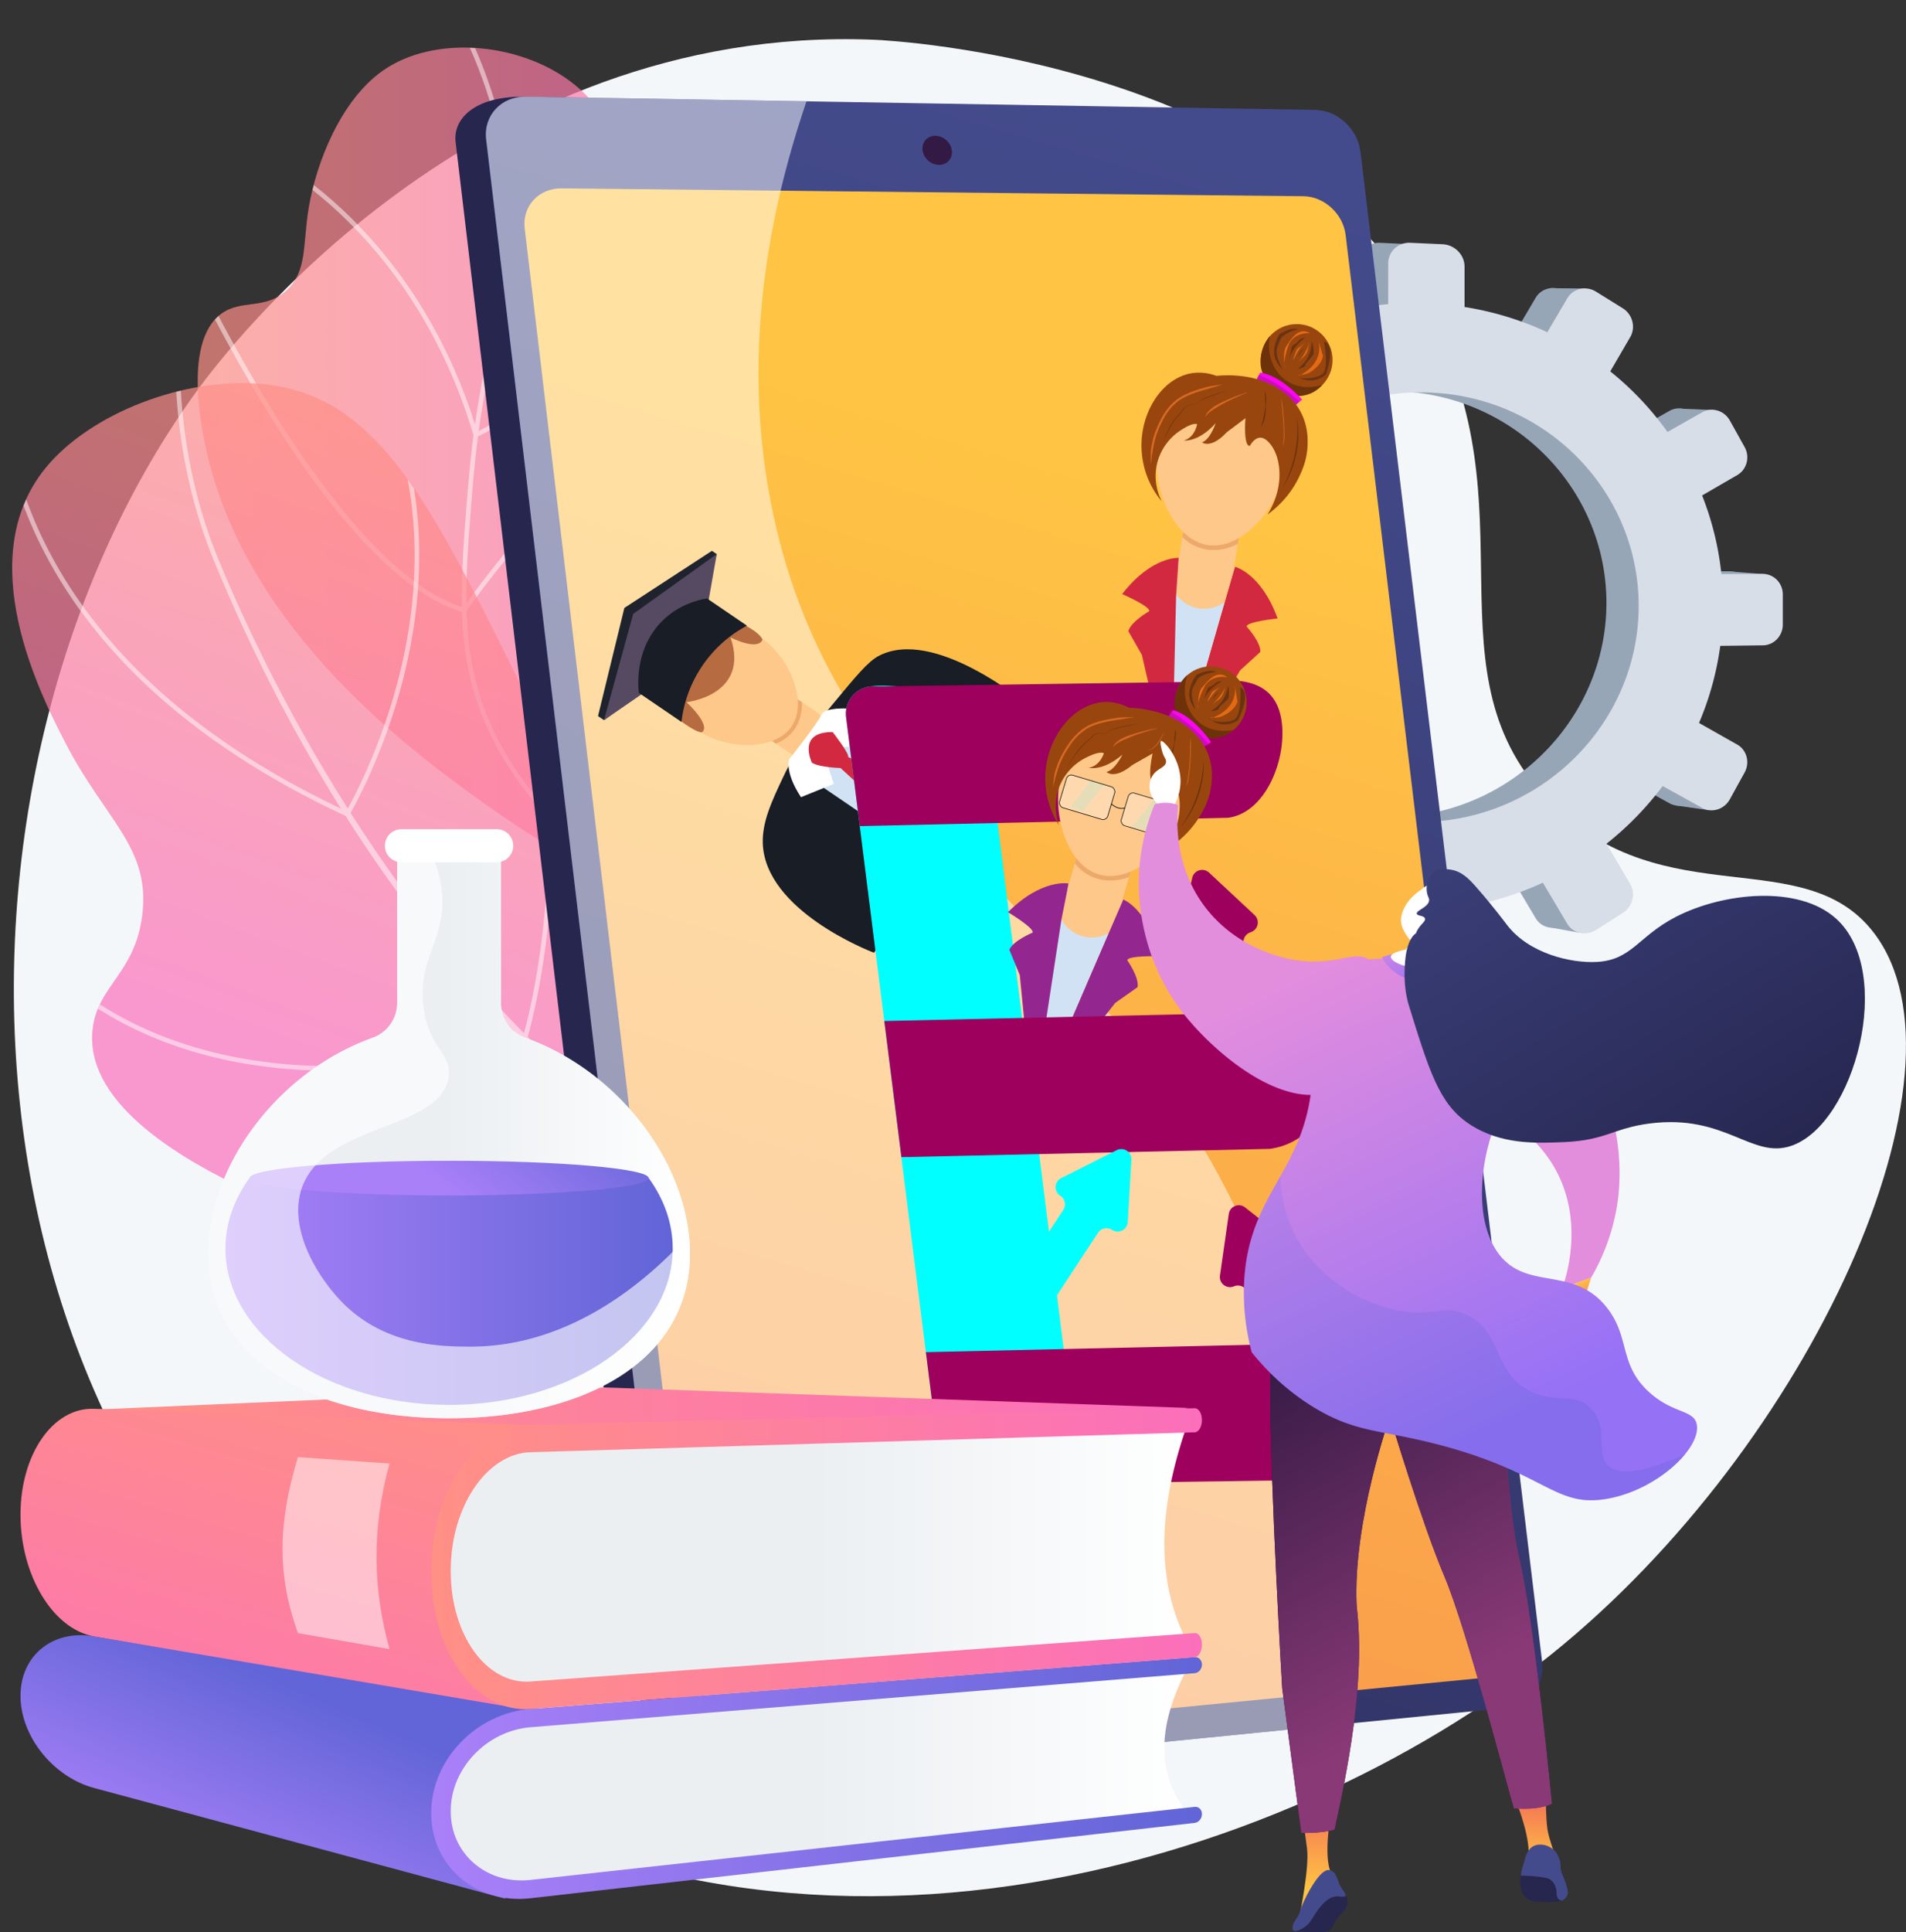 <svg xmlns="http://www.w3.org/2000/svg" xmlns:xlink="http://www.w3.org/1999/xlink" viewBox="0 0 2820.42 2857.94"><rect x="0" y="0" width="2820.42" height="2857.94" fill="#333333" stroke="none"/><defs><style>.cls-1,.cls-2{opacity:0.7;}.cls-1{fill:url(#linear-gradient);}.cls-2{fill:url(#linear-gradient-2);}.cls-3{isolation:isolate;}.cls-4{fill:#f4f7fa;}.cls-5{clip-path:url(#clip-path);}.cls-50,.cls-6{opacity:0.5;mix-blend-mode:soft-light;}.cls-39,.cls-42,.cls-50,.cls-7{fill:#fff;}.cls-8{clip-path:url(#clip-path-2);}.cls-9{fill:#97a6b7;}.cls-10{fill:#d8dee8;}.cls-11{fill:url(#linear-gradient-5);}.cls-12{fill:url(#linear-gradient-6);}.cls-13{fill:url(#linear-gradient-7);}.cls-14{fill:url(#linear-gradient-8);}.cls-15{fill:#fdc88a;}.cls-16{fill:#eda96a;}.cls-17{fill:#b76b41;}.cls-18{fill:#1f232e;}.cls-19{fill:#564a63;}.cls-20{fill:#181d26;}.cls-21{fill:#d0e2f4;}.cls-22{fill:#d22940;}.cls-23,.cls-40{fill:aqua;}.cls-24{fill:#98460e;}.cls-25{fill:#6d320a;}.cls-26{fill:#e96a19;}.cls-27{fill:#6f310a;}.cls-28{fill:#e06b1c;}.cls-29{fill:#6d330e;}.cls-30{fill:#df6c11;}.cls-31{fill:#693311;}.cls-32{fill:#e26a14;}.cls-33{fill:#f907ef;}.cls-34{fill:#d00ac1;}.cls-35{fill:#d76a25;}.cls-36{fill:#9e005d;}.cls-37{fill:#93278f;}.cls-38,.cls-41{fill:none;}.cls-38,.cls-39,.cls-41,.cls-42{stroke:#000;}.cls-38{stroke-miterlimit:10;}.cls-39,.cls-41,.cls-42{stroke-linejoin:round;}.cls-39,.cls-42{opacity:0.32;}.cls-40{opacity:0.1;}.cls-41,.cls-42{stroke-width:0.75px;}.cls-43{fill:url(#linear-gradient-9);}.cls-44{fill:url(#linear-gradient-10);}.cls-45{fill:url(#linear-gradient-11);}.cls-46{fill:url(#linear-gradient-12);}.cls-47{fill:url(#linear-gradient-13);}.cls-48{fill:url(#linear-gradient-14);}.cls-49{fill:url(#linear-gradient-15);}.cls-51{fill:url(#linear-gradient-16);}.cls-52{fill:url(#linear-gradient-17);}.cls-53{fill:url(#linear-gradient-18);}.cls-54{opacity:0.62;}.cls-55{fill:url(#linear-gradient-19);}.cls-56{fill:url(#linear-gradient-20);}.cls-57{fill:#26264f;}.cls-58{fill:url(#linear-gradient-21);}.cls-59{fill:url(#linear-gradient-22);}.cls-60{fill:url(#linear-gradient-23);}.cls-61{opacity:0.25;fill:url(#linear-gradient-24);}.cls-61,.cls-68{mix-blend-mode:multiply;}.cls-62{fill:#444b8c;}.cls-63{fill:url(#linear-gradient-25);}.cls-64{fill:url(#linear-gradient-26);}.cls-65{fill:url(#linear-gradient-27);}.cls-66{fill:url(#linear-gradient-28);}.cls-67{fill:url(#linear-gradient-29);}.cls-68{opacity:0.3;fill:url(#linear-gradient-30);}</style><linearGradient id="linear-gradient" x1="728.35" y1="1131.73" x2="1560.04" y2="1131.73" gradientUnits="userSpaceOnUse"><stop offset="0" stop-color="#ff9085"/><stop offset="1" stop-color="#fb6fbb"/></linearGradient><linearGradient id="linear-gradient-2" x1="1327.62" y1="1124.11" x2="995.49" y2="2015.63" xlink:href="#linear-gradient"/><clipPath id="clip-path" transform="translate(-435.8 -397.06)"><path class="cls-1" d="M1560,1796c-64.21-60.26-148.94-158.12-187.28-296.5-50.28-181.47,23.41-273.18,15.1-580.42C1382.6,724.83,1377,589.3,1279,516.82c-76.75-56.81-201-68.1-276.41-15.45-62.7,43.78-99,136.89-110,203.36-9,54.17-1.77,93.5-33,122-31.91,29.16-66.36,12.65-96.2,34.25-60.51,43.81-25.47,188.9-19.81,212.35,63,260.85,303.35,436.78,409.12,512.25C1240.14,1648,1375.42,1731.18,1560,1796Z"/></clipPath><clipPath id="clip-path-2" transform="translate(-435.8 -397.06)"><path class="cls-2" d="M1746.91,2278.87c-200,29.41-459,38.33-718.91-38-66.34-19.48-476.12-139.78-455.2-321.68,7.37-64.07,62-81.67,73.31-167.16,13.45-101.3-54.59-141.43-114-257-35.48-69-139.31-270.78-28.64-406.08,66.13-80.85,205.86-134.29,319.36-124,166.47,15.05,243.88,164.2,370.49,418.82,112.23,225.71,100.06,286.68,183.72,447.8C1439.09,1951.13,1547.07,2112.62,1746.91,2278.87Z"/></clipPath><linearGradient id="linear-gradient-5" x1="1874.36" y1="1731.57" x2="1435.19" y2="1779.48" gradientUnits="userSpaceOnUse"><stop offset="0" stop-color="#444b8c"/><stop offset="1" stop-color="#26264f"/></linearGradient><linearGradient id="linear-gradient-6" x1="2261.31" y1="624.54" x2="1175.36" y2="4321.57" xlink:href="#linear-gradient-5"/><linearGradient id="linear-gradient-7" x1="1065.92" y1="4710.35" x2="2141.65" y2="1116.94" gradientUnits="userSpaceOnUse"><stop offset="0" stop-color="#f36f56"/><stop offset="1" stop-color="#ffc444"/></linearGradient><linearGradient id="linear-gradient-8" x1="1854.38" y1="533.48" x2="578.1" y2="3990.08" gradientUnits="userSpaceOnUse"><stop offset="0" stop-color="#311944"/><stop offset="1" stop-color="#893976"/></linearGradient><linearGradient id="linear-gradient-9" x1="142.45" y1="2160.6" x2="1758.31" y2="2160.6" xlink:href="#linear-gradient"/><linearGradient id="linear-gradient-10" x1="757.18" y1="3198.28" x2="888.9" y2="2898.69" gradientUnits="userSpaceOnUse"><stop offset="0" stop-color="#aa80f9"/><stop offset="1" stop-color="#6165d7"/></linearGradient><linearGradient id="linear-gradient-11" x1="1100.35" y1="3026.44" x2="2195.16" y2="3026.44" gradientUnits="userSpaceOnUse"><stop offset="0.49" stop-color="#ebeff2"/><stop offset="1" stop-color="#fff"/></linearGradient><linearGradient id="linear-gradient-12" x1="1073.93" y1="3026.95" x2="2214.41" y2="3026.95" xlink:href="#linear-gradient-10"/><linearGradient id="linear-gradient-13" x1="948.39" y1="2390.45" x2="717.47" y2="3168.3" xlink:href="#linear-gradient"/><linearGradient id="linear-gradient-14" x1="1100.35" y1="2699.19" x2="2195.16" y2="2699.19" xlink:href="#linear-gradient-11"/><linearGradient id="linear-gradient-15" x1="1073.93" y1="2702.57" x2="2214.41" y2="2702.57" xlink:href="#linear-gradient"/><linearGradient id="linear-gradient-16" x1="743.9" y1="2069.12" x2="1456.79" y2="2069.12" xlink:href="#linear-gradient-11"/><linearGradient id="linear-gradient-17" x1="769.44" y1="2307.33" x2="1431.25" y2="2307.33" xlink:href="#linear-gradient-10"/><linearGradient id="linear-gradient-18" x1="653.78" y1="1756.93" x2="808.71" y2="1549.59" xlink:href="#linear-gradient-10"/><linearGradient id="linear-gradient-19" x1="5637.55" y1="2302.37" x2="5653.93" y2="2336.05" gradientTransform="translate(-3322.93 -397.06)" gradientUnits="userSpaceOnUse"><stop offset="0" stop-color="#ffc444"/><stop offset="1" stop-color="#f36f56"/></linearGradient><linearGradient id="linear-gradient-20" x1="4346.29" y1="3160.06" x2="4346.29" y2="3054.4" gradientTransform="translate(-1637.57)" xlink:href="#linear-gradient-19"/><linearGradient id="linear-gradient-21" x1="4024.23" y1="3190.18" x2="4024.23" y2="3062.84" gradientTransform="translate(-1637.57)" xlink:href="#linear-gradient-19"/><linearGradient id="linear-gradient-22" x1="3952.99" y1="2689.96" x2="4369.6" y2="2689.96" gradientTransform="translate(-1637.57)" xlink:href="#linear-gradient-8"/><linearGradient id="linear-gradient-23" x1="3939.75" y1="2379.4" x2="4239.9" y2="2883.53" gradientTransform="translate(-1637.57)" xlink:href="#linear-gradient-8"/><linearGradient id="linear-gradient-24" x1="4057.91" y1="2309.05" x2="4358.06" y2="2813.18" gradientTransform="translate(-1637.57)" xlink:href="#linear-gradient-8"/><linearGradient id="linear-gradient-25" x1="-3168.41" y1="-2861.92" x2="-2850.54" y2="-2208.27" gradientTransform="translate(-95.81 -1269.08) rotate(-172.14)" gradientUnits="userSpaceOnUse"><stop offset="0" stop-color="#e38ddd"/><stop offset="1" stop-color="#9571f6"/></linearGradient><linearGradient id="linear-gradient-26" x1="5244.43" y1="1837.89" x2="5566.36" y2="2499.9" gradientTransform="translate(-2887.13)" xlink:href="#linear-gradient-25"/><linearGradient id="linear-gradient-27" x1="4135.07" y1="1755.06" x2="4196.6" y2="1852.85" gradientTransform="translate(-1637.57)" xlink:href="#linear-gradient-25"/><linearGradient id="linear-gradient-28" x1="5389.91" y1="1312.62" x2="5925.14" y2="2163.34" gradientTransform="translate(-2887.13)" xlink:href="#linear-gradient-5"/><linearGradient id="linear-gradient-29" x1="5208.6" y1="1853.33" x2="5525.23" y2="2504.43" gradientTransform="translate(-2887.13)" xlink:href="#linear-gradient-25"/><linearGradient id="linear-gradient-30" x1="5197.94" y1="1860.5" x2="5519.87" y2="2522.51" gradientTransform="translate(-2887.13)" xlink:href="#linear-gradient-10"/></defs><g class="cls-3"><g id="Illustration"><path class="cls-4" d="M728.12,973.94c42.69-58.43,408.16-541.65,1000.57-518.11,29.6,1.18,607.36,31.69,820.46,410.47,157.64,280.2-9.26,528.8,183,719.71,167.57,166.34,373.5,56.24,476.47,190.75,156.85,204.9-92.94,758.28-476.73,1066.9C2335.64,3162.32,1577.49,3396.11,988.23,2971,326.65,2493.61,333.37,1514.26,728.12,973.94Z" transform="translate(-435.8 -397.06)"/><path class="cls-1" d="M1560,1796c-64.21-60.26-148.94-158.12-187.28-296.5-50.28-181.47,23.41-273.18,15.1-580.42C1382.6,724.83,1377,589.3,1279,516.82c-76.75-56.81-201-68.1-276.41-15.45-62.7,43.78-99,136.89-110,203.36-9,54.17-1.77,93.5-33,122-31.91,29.16-66.36,12.65-96.2,34.25-60.51,43.81-25.47,188.9-19.81,212.35,63,260.85,303.35,436.78,409.12,512.25C1240.14,1648,1375.42,1731.18,1560,1796Z" transform="translate(-435.8 -397.06)"/><g class="cls-5"><g class="cls-6"><path class="cls-7" d="M1633.16,1844.92c-112-42.56-208.46-93.35-286.61-150.94-115.76-85.31-187.86-183.34-214.31-291.36-20.68-84.46-13-175.89-3.31-291.65,8-96,22.38-163.18,35-222.48,16.37-76.74,29.3-137.36,20.33-224.94-9.11-89-38.48-177.52-87.28-263.09l6-3.4c49.28,86.4,78.93,175.82,88.14,265.79,9.08,88.66-3.95,149.74-20.45,227.07-12.6,59.1-26.9,126.08-34.9,221.61-10,119.65-17.27,206.09,3.14,289.46,55.51,226.72,300.74,363.06,496.69,437.53Z" transform="translate(-435.8 -397.06)"/><path class="cls-7" d="M1137.79,1045.05l-1.11-3.71c-51.62-173.29-144.32-281.7-213-342.13-74.32-65.4-137.06-90.13-137.69-90.37l2.48-6.4c.63.25,64.52,25.43,139.74,91.62,68.84,60.59,161.57,168.88,213.88,341.51,14.09-6.83,68.31-35.2,122.56-91.09,57.81-59.57,127.51-163.55,131.22-320.6l6.86.16c-3.77,159.41-74.61,265-133.37,325.43-63.66,65.52-127.41,93.76-128,94Z" transform="translate(-435.8 -397.06)"/><path class="cls-7" d="M1124.22,1303.72l-2.39-.7c-84.6-24.83-180.55-122.09-285.19-289.08-77.73-124-131.44-242.37-132-243.55l6.25-2.83c2.11,4.68,213,467,410.48,528.16,9.85-14.11,69.18-97.58,143.85-170.84,82-80.47,266.78-107.39,274.61-108.5l1,6.79c-1.9.27-190.38,27.72-270.77,106.6-81,79.45-143.8,171-144.42,171.89Z" transform="translate(-435.8 -397.06)"/><path class="cls-7" d="M1317.47,1670.81l-6.79-.8c-.94-.12-95.93-11.75-220-55-114.51-39.92-278-115.74-406.5-250.21L436.34,1105.44l5-4.74,247.89,259.36c127.53,133.44,289.88,208.74,403.63,248.42,104.49,36.45,188.19,50.33,211.92,53.79-47.42-87.25-38.63-182.18,25.6-275,49.39-71.37,114.85-117,115.5-117.42l3.9,5.64c-.65.45-65.2,45.45-113.87,115.83-64.91,93.89-72.25,185.92-21.81,273.55Z" transform="translate(-435.8 -397.06)"/></g></g><path class="cls-2" d="M1746.91,2278.87c-200,29.41-459,38.33-718.91-38-66.34-19.48-476.12-139.78-455.2-321.68,7.37-64.07,62-81.67,73.31-167.16,13.45-101.3-54.59-141.43-114-257-35.48-69-139.31-270.78-28.64-406.08,66.13-80.85,205.86-134.29,319.36-124,166.47,15.05,243.88,164.2,370.49,418.82,112.23,225.71,100.06,286.68,183.72,447.8C1439.09,1951.13,1547.07,2112.62,1746.91,2278.87Z" transform="translate(-435.8 -397.06)"/><g class="cls-8"><g class="cls-6"><path class="cls-7" d="M2094,2328.39q-58.51,0-116.65-5.68c-279.21-27.32-536.06-156.19-763.41-383C977.55,1703.84,832.26,1421.12,752,1225.48c-55.91-136.29-70.89-293.62-44.52-467.64l6.78,1c-26.18,172.78-11.35,328.89,44.09,464,97.62,238,474.1,1020.07,1219.64,1093q57.77,5.65,116,5.65c171,0,344.12-36.58,516.22-109.22l2.66,6.32C2439.91,2291.63,2265.88,2328.39,2094,2328.39Z" transform="translate(-435.8 -397.06)"/><path class="cls-7" d="M951,1605.65l-2.8-1.29c-470.51-218.58-511.07-540-512.3-633.37,0-1.87,0-3.07-.09-3.58l6.79-1a43.58,43.58,0,0,1,.16,4.48C444,1063,484,1380,948.25,1596.82c8.28-14.51,47.94-86.88,74.93-187.48,27.76-103.43,47.42-258.74-16.54-411.26l6.33-2.65c64.73,154.38,44.85,311.37,16.78,415.88C999.37,1524.45,953,1602.24,952.58,1603Z" transform="translate(-435.8 -397.06)"/><path class="cls-7" d="M926.18,1980.82c-110,0-195.09-21.8-255.82-46.12-115-46.06-170-111-170.56-111.7l5.27-4.39c.53.64,54.66,64.51,168.26,109.89,104.64,41.81,282.54,76,536.32,2,6.83-23.29,76.58-274.77,8.21-589l-72.49-333.17,6.7-1.46L1224.56,1340c71.84,330.24-8.07,591.69-8.88,594.3l-.55,1.75-1.76.51C1103.75,1968.73,1008.06,1980.82,926.18,1980.82Z" transform="translate(-435.8 -397.06)"/></g></g><path class="cls-9" d="M2995.25,1242.07l-61,.1A434.37,434.37,0,0,0,2906,1126.92l51.55-29.89c14.09-8.17,18.9-26.6,10.78-41.2l-21.66-39c-8.17-14.69-26.31-20.09-40.55-12l-50.91,28.9a448.08,448.08,0,0,0-84-88.89l29.28-50.3c8.4-14.43,3.41-33.42-11.16-42.46l-39-24.18c-14.73-9.14-33.64-4.82-42.19,9.69l-29.35,49.79a455.57,455.57,0,0,0-121.43-37v-59c0-17.41-14.33-32.19-32.06-33l-47.44-2.16c-18-.82-32.56,12.79-32.56,30.39v59.69a461.51,461.51,0,0,0-127.16,29.06l-31.67-54c-9.31-15.85-30-22-46.21-13.68l-43.39,22.25c-16.4,8.42-22,28.22-12.55,44.18l32.82,55.21a458.12,458.12,0,0,0-95.22,90.25L2062.59,986c-16.83-9.52-38.43-4.58-48.21,11.08l-26.09,41.79c-9.84,15.77-4,36.23,13,45.65l61.42,34a438.81,438.81,0,0,0-33.54,125.23l-73.67.12c-19.83,0-36,15.07-36,33.57v49.21c0,18.51,16.13,33.31,36,33.06l75.63-.94a434.34,434.34,0,0,0,36.92,121.75l-66.76,37.88c-17,9.66-22.86,30.21-13,45.84l26.09,41.42c9.78,15.53,31.38,20.16,48.21,10.4l67.52-39.16a450.37,450.37,0,0,0,93.17,83.28l-38.93,66c-9.49,16.1-3.85,35.82,12.55,44l43.39,21.63c16.23,8.1,36.9,1.65,46.21-14.33l38.6-66.32a457.65,457.65,0,0,0,120.23,24.92V1810c0,17.61,14.6,31,32.56,29.94l47.44-2.84c17.73-1.06,32.06-16,32.06-33.45v-73.13a461,461,0,0,0,115-35.54l35.82,60.25c8.55,14.4,27.46,18.45,42.19,9.1l39-24.73c14.57-9.25,19.56-28.31,11.16-42.63l-34.78-59.23a457.25,457.25,0,0,0,82.41-84.64l58,32.09c14.24,7.88,32.38,2.22,40.55-12.58l21.66-39.27c8.12-14.71,3.31-33.07-10.78-41l-56.08-31.73a438.76,438.76,0,0,0,31.18-113.07l62.61-.78c16.13-.2,29.18-13.83,29.18-30.45v-44.19C3024.43,1255.49,3011.38,1242,2995.25,1242.07Zm-493.59,363.81c-180.4,6.69-331.37-133.32-331.37-312.94s151-321.57,331.37-317.18c174.28,4.24,311.26,144.35,311.26,313.07S2675.94,1599.41,2501.66,1605.88Z" transform="translate(-435.8 -397.06)"/><polygon class="cls-9" points="1864 408.3 1820.57 406.81 1805.6 445.74 1864 408.3"/><polygon class="cls-9" points="2294.57 426.27 2344.64 426.77 2344.64 463.7 2294.57 426.27"/><polygon class="cls-9" points="2485.39 604.43 2535.3 606.45 2522.83 634.4 2485.39 604.43"/><polygon class="cls-9" points="2563.76 845.53 2614.16 849.52 2597.7 873.98 2563.76 845.53"/><polygon class="cls-9" points="2479.9 1191.41 2528.82 1198.4 2534.81 1158.47 2479.9 1191.41"/><polygon class="cls-9" points="2292.74 1371.59 2336.66 1379.58 2340.15 1347.14 2292.74 1371.59"/><polygon class="cls-9" points="2073.13 1449.45 2033.69 1442.47 2067.64 1392.06 2073.13 1449.45"/><polygon class="cls-9" points="1859.5 1407.03 1813.59 1397.55 1849.02 1354.62 1859.5 1407.03"/><polygon class="cls-9" points="1601.46 584.49 1649.38 585.99 1630.41 620.92 1601.46 584.49"/><polygon class="cls-9" points="1506.13 960.32 1550.05 966.81 1546.56 930.88 1506.13 960.32"/><polygon class="cls-9" points="1600.46 1223.36 1643.39 1230.34 1646.88 1201.89 1600.46 1223.36"/><path class="cls-10" d="M3044.5,1246l-61.47.11a438.05,438.05,0,0,0-28.52-116.19l52-30.14c14.21-8.23,19.06-26.81,10.88-41.53L2995.52,1019c-8.24-14.82-26.54-20.26-40.89-12.11L2903.3,1036a452,452,0,0,0-84.69-89.61l29.52-50.71c8.47-14.55,3.44-33.69-11.25-42.81l-39.29-24.38c-14.86-9.21-33.92-4.86-42.55,9.78l-29.59,50.19A460.05,460.05,0,0,0,2603,851.14V791.63c0-17.56-14.45-32.45-32.33-33.27l-47.84-2.18c-18.1-.83-32.82,12.89-32.82,30.64V847a465.31,465.31,0,0,0-128.22,29.3l-31.93-54.4c-9.38-16-30.23-22.18-46.59-13.79l-43.75,22.43C2223,839,2217.32,859,2226.89,875.07L2260,930.73a462.11,462.11,0,0,0-96,91l-59.84-33.86c-17-9.59-38.75-4.62-48.61,11.17l-26.31,42.14c-9.93,15.89-4,36.52,13.13,46l61.93,34.27a442.24,442.24,0,0,0-33.82,126.24l-74.28.13c-20,0-36.26,15.18-36.26,33.84v49.61c0,18.66,16.27,33.58,36.26,33.33l76.26-.95a437.67,437.67,0,0,0,37.22,122.74l-67.31,38.19c-17.16,9.74-23.06,30.45-13.13,46.21l26.31,41.76c9.86,15.65,31.64,20.32,48.61,10.48l68.07-39.47a454.2,454.2,0,0,0,93.95,84l-39.25,66.57c-9.57,16.23-3.89,36.12,12.65,44.37l43.75,21.81c16.36,8.16,37.21,1.67,46.59-14.45l38.93-66.86A461.6,461.6,0,0,0,2490,1744.09v74.53c0,17.75,14.72,31.26,32.82,30.18l47.84-2.86c17.88-1.07,32.33-16.17,32.33-33.73v-73.72a465.14,465.14,0,0,0,115.91-35.83L2755,1763.4c8.63,14.51,27.69,18.6,42.55,9.17l39.29-24.93c14.69-9.32,19.72-28.54,11.25-43L2813.07,1645a461.27,461.27,0,0,0,83.09-85.33l58.47,32.35c14.35,8,32.65,2.25,40.89-12.68l21.84-39.58c8.18-14.84,3.33-33.35-10.88-41.38l-56.54-32a442.35,442.35,0,0,0,31.44-114l63.12-.78c16.28-.21,29.43-14,29.43-30.71v-44.55C3073.93,1259.56,3060.78,1246,3044.5,1246ZM2546.83,1612.8c-181.9,6.75-334.12-134.4-334.12-315.49s152.22-324.18,334.12-319.76c175.72,4.28,313.84,145.53,313.84,315.62S2722.55,1606.28,2546.83,1612.8Z" transform="translate(-435.8 -397.06)"/><path class="cls-11" d="M2398.76,625.09l267.55,2223.84c4,33.34-19,63.23-51.17,66.43L1500.76,3037.7c-68.27,4.25-105.65-30.63-109.86-66.09L1110,607.3c-4.19-35.26,29.3-67.19,97.86-67.19l1124.53,23.68C2364.94,564.34,2394.76,591.92,2398.76,625.09Z" transform="translate(-435.8 -397.06)"/><path class="cls-12" d="M2448.91,621.26l269,2235c4,33.52-19,63.56-51.34,66.78l-1155.3,115c-36.23,3.61-69.42-22.6-73.66-58.23L1155.16,603.25c-4.21-35.44,22.39-63.92,59-63.31l1168.11,19.71C2415,560.2,2444.9,587.93,2448.91,621.26Z" transform="translate(-435.8 -397.06)"/><path class="cls-13" d="M2427,744.54l249.35,2072.25c3.76,31.31-17.83,59.33-48.08,62.27L1541.73,2984.68c-33.67,3.27-64.52-21.19-68.47-54.36L1212.21,735c-3.92-33,20.78-59.7,54.79-59.34L2364.68,687.3C2395.24,687.63,2423.24,713.38,2427,744.54Z" transform="translate(-435.8 -397.06)"/><path class="cls-14" d="M1844.33,619.72c1.43,11.9-7.11,21.42-19.08,21.27s-22.86-9.93-24.29-21.86,7.15-21.44,19.13-21.26S1842.91,607.83,1844.33,619.72Z" transform="translate(-435.8 -397.06)"/><g class="cls-6"><path class="cls-7" d="M2239.14,2135.57c-222.44-411.26-554.73-534.36-654.77-958.2C1530.29,948.27,1567.14,729,1629.19,547l-415-7c-36.62-.61-63.22,27.87-59,63.31l282.47,2376.54c4.24,35.63,37.43,61.84,73.66,58.23l908.18-90.42C2426.19,2579.1,2338.29,2318.89,2239.14,2135.57Z" transform="translate(-435.8 -397.06)"/></g><path class="cls-15" d="M1649,1453.78c.7,3.42,3.9,20.77-7,37.64-11.69,18-30.53,21.62-33.67,22.17l-30.81-21,40.71-59.81Z" transform="translate(-435.8 -397.06)"/><path class="cls-16" d="M1577.45,1492.62l6.31,4.29a59.14,59.14,0,0,0,22.47-14.77c17.17-18.24,16.4-41.63,16.11-46.68l-10.27-6.8Z" transform="translate(-435.8 -397.06)"/><path class="cls-15" d="M1563.59,1341.69c37.84,25.75,69.32,92.06,43.57,129.9s-99,32.88-136.84,7.13a82.88,82.88,0,0,1,93.27-137Z" transform="translate(-435.8 -397.06)"/><path class="cls-17" d="M1451.7,1435.63s94-9.93,65.16-95.73c0,0,39.69,20.36,47.12,3.6,0,0-.37-8.18-26.61-22.08,0,0-83.95,30.11-78.7,51.54s-29.26,63.37-22.05,70.26,6.17,20.06,6.17,20.06,27.54,20.73,32.58,16.23S1479.18,1462.27,1451.7,1435.63Z" transform="translate(-435.8 -397.06)"/><path class="cls-18" d="M1329.59,1462.25l-8.88-6q19.53-80,39-160l129.54-84.43,7.35,5-16.89,40.84-21.46,31.52L1435.93,1322,1410,1365.4l-10.57,23.48-3.12,23.14Z" transform="translate(-435.8 -397.06)"/><path class="cls-19" d="M1395.83,1416.64l-66.22,45.62q21.57-78.6,43.16-157.18l123.64-88.43q-6.2,35.2-12.4,70.42Z" transform="translate(-435.8 -397.06)"/><path class="cls-20" d="M1541.12,1322.49a185.19,185.19,0,0,0-96.89,142.37l-63.13-43c-.91-7.4-7.13-65.8,35.73-107.35,24.47-23.72,52.82-30.22,65.2-32.27Z" transform="translate(-435.8 -397.06)"/><path class="cls-20" d="M1668,1438.72c34.77-42,52.15-63,67.68-71.26,81.29-43.35,215.66,66.73,235.38,83.22-37.61,54.7-69,101-92.59,136-25.41,37.71-36.6,53.88-59.25,87.38-36.69,54.28-67.26,99.29-90.19,132.21-7.72-2.91-160.57-62.6-164.48-161.21-1.27-32,13.35-63,30.15-98.66C1615.25,1502.77,1639.78,1472.77,1668,1438.72Z" transform="translate(-435.8 -397.06)"/><polygon class="cls-21" points="1183.73 1141.33 1383.15 1277.07 1442.62 1189.69 1266.8 1068.43 1237.09 1048.21 1183.73 1141.33"/><path class="cls-7" d="M1603.49,1520.32s-6.89,18.73,17.59,55.88l48.51-19.67L1655,1511.34l6.37-9.37,45.54-.25,2.69-55.54s-51.63-5.87-57.79,7.49S1603.49,1520.32,1603.49,1520.32Z" transform="translate(-435.8 -397.06)"/><path class="cls-22" d="M1637.22,1525.13s-22.55-46,30.77-45.21c0,0,25.58,32.72,22.79,36.81l108,52.22,36.85,58.16L1768,1614.16l-88.36-81.08S1647.44,1532.09,1637.22,1525.13Z" transform="translate(-435.8 -397.06)"/><path class="cls-23" d="M1992.31,2578.16l-121,15.2a40.5,40.5,0,0,1-45.23-35.13L1687.79,1457.74a40.5,40.5,0,0,1,35.14-45.23h0a162.44,162.44,0,0,1,181.43,140.93l123.08,979.49A40.5,40.5,0,0,1,1992.31,2578.16Z" transform="translate(-435.8 -397.06)"/><path class="cls-22" d="M2280.45,1323.71c.43-7.26,45.9-11.81,45.9-11.81-24.22-67-63.2-76.59-63.2-76.59l-92.79,322,94.77-159,5.76-9.67,29.9-27.33C2301.66,1346.82,2280.45,1323.71,2280.45,1323.71Z" transform="translate(-435.8 -397.06)"/><path class="cls-22" d="M2096.32,1275.74s41.88,18.28,40.07,25.32c0,0-27.29,15.49-30.91,29.56l20.06,35.18s2.52,11,2.52,11c1.58,6.9,39.81,173.51,41.4,180.44q5.25-167.49,10.51-335S2139.93,1219.42,2096.32,1275.74Z" transform="translate(-435.8 -397.06)"/><path class="cls-15" d="M2180,1222.23l-3.75,54.15q5.47,13.55,11,27.09l43-.33,17.78-15.47,15.15-52.36-44.06-5.76Z" transform="translate(-435.8 -397.06)"/><path class="cls-21" d="M2248,1287.67h0l-77.64,269.68-.9-.14q3.38-140.42,6.76-280.83c2,2.68,13.5,17.87,34.79,20.69A52.55,52.55,0,0,0,2248,1287.67Z" transform="translate(-435.8 -397.06)"/><path class="cls-15" d="M2261.72,1237.72c-3.19,2.39-19.54,14.16-42.29,11.09-24.29-3.28-37.22-21-39.32-23.92l6.61-42,81.61,12.83Z" transform="translate(-435.8 -397.06)"/><path class="cls-16" d="M2186.72,1182.85l-1.35,8.6a67.44,67.44,0,0,0,26.21,16c27.21,8.83,51-3.38,56.05-6.14q1-7,2-13.92Z" transform="translate(-435.8 -397.06)"/><path class="cls-15" d="M2335.74,1094.89c-8.12,51.62-61.2,116.47-112.82,108.36s-82.24-86.13-74.13-137.76a94.62,94.62,0,0,1,186.95,29.4Z" transform="translate(-435.8 -397.06)"/><circle class="cls-24" cx="1918.81" cy="532.42" r="53.04"/><path class="cls-25" d="M2315.1,893.92c-5.71,27.8,5.58,55.21,27.32,68.08,22.28,13.19,46.17,5.55,50.09,4.23A47.85,47.85,0,0,1,2379.35,977c-21.23,11.76-44.53,2.68-48.82.92a62.36,62.36,0,0,1-14.06-10.8c-3.64-3.74-9.34-9.67-12.73-19.19a48.58,48.58,0,0,1-2.29-21.83A60.49,60.49,0,0,1,2315.1,893.92Z" transform="translate(-435.8 -397.06)"/><path class="cls-26" d="M2374.22,889.87s-20.46-2.3-30.61,14.93c0,0-10.77,26.16-6.15,37.24,0,0-4.76-23.37,1.77-32.92S2357,879.72,2374.22,889.87Z" transform="translate(-435.8 -397.06)"/><path class="cls-27" d="M2367.37,896.39s-7.44,1-10,4.8c-1.69,2.56-5.39,4.93-7.69,6.23a5.07,5.07,0,0,0-2.46,3.35l-4.85,23.08S2343.41,914.06,2367.37,896.39Z" transform="translate(-435.8 -397.06)"/><path class="cls-28" d="M2369.42,902.18l-.3.24-14.23,11.29s-5.74,13.36-5,14.78c0,0,0,0,.05,0,.64.27,4.14-8.35,8.51-14.8A49.8,49.8,0,0,1,2369.42,902.18Z" transform="translate(-435.8 -397.06)"/><path class="cls-29" d="M2365.85,912.23s-6.07,4.84-6.66,6.52-2.44,5.26-2,5.82S2359.19,918.75,2365.85,912.23Z" transform="translate(-435.8 -397.06)"/><path class="cls-30" d="M2372.56,903.33s-.19,14.55-6,19.87a138.72,138.72,0,0,0-10.52,10.89S2371.82,915.5,2372.56,903.33Z" transform="translate(-435.8 -397.06)"/><path class="cls-31" d="M2376.78,901s5.18,16.8,2.22,21-11.13,12.09-11.66,15.47-11.2,5.17-11.2,5.17a50.37,50.37,0,0,0,12.44-13A51.64,51.64,0,0,0,2376.78,901Z" transform="translate(-435.8 -397.06)"/><path class="cls-32" d="M2386.45,899.63l7.06,23.8s-.24,9.87-14,20.64-20.14,5.48-22,8.06S2396.94,937.29,2386.45,899.63Z" transform="translate(-435.8 -397.06)"/><path class="cls-31" d="M2395,902.17s8.15,41.65-3.14,48.76-33.43,7.41-37.29,2.4c0,0,21.39,15.94,43.14-2.28C2397.71,951.05,2414.06,908.24,2395,902.17Z" transform="translate(-435.8 -397.06)"/><path class="cls-31" d="M2356.57,884.06s-23.6,5.51-26.76,16.47-10.8,14.05,3.41,42.06c0,0-11.47-9-12.07-23.38s7.51-28.45,8.86-28.46S2345.54,880.27,2356.57,884.06Z" transform="translate(-435.8 -397.06)"/><path class="cls-33" d="M2300.57,948.22l-5.23,10.42s54,17.87,58.55,36.29l8.76-6.74S2331.55,952.25,2300.57,948.22Z" transform="translate(-435.8 -397.06)"/><path class="cls-34" d="M2298.89,951.51A197.85,197.85,0,0,1,2358.55,991l-5.07,4.93-58.7-36.43Z" transform="translate(-435.8 -397.06)"/><path class="cls-24" d="M2235.65,953a71.88,71.88,0,0,0-35.15-4.1c-31.52,4.54-58.24,31.79-69.91,69.19a129.13,129.13,0,0,0,24.18,120.47c-2.88-5.68-14.3-29.86-5.9-59.26a81.82,81.82,0,0,1,27.57-41.11s21.24-16.71,30.8-13.77c0,0-3.07,19.56-19.54,24.13,0,0,21,3.29,47-25.55,0,0-8.15,24.49-20.2,28.32,0,0,12.64,10.64,36.71-15l27.6-20.74s-3.57,41,6.43,41.1c0,0,6.09-12.08,15.52-12.24,2.52,0,6.89.72,13,7.39,2.67,2.9,14.16,16.14,15.27,43.08,1.19,28.67-10.28,51.41-17.54,63.18,13.51-9.9,33.53-27.79,46.86-56,4.41-9.36,11.52-24.85,12.34-46.25.35-9.07.9-31.21-12.49-53.51a87.94,87.94,0,0,0-22.88-25.21C2299.28,950,2254.91,951.26,2235.65,953Z" transform="translate(-435.8 -397.06)"/><path class="cls-35" d="M2245.07,966c-7.16,1.91-14.26,3.94-21.27,6.2-7.13,1.82-14.17,3.92-21.07,6.41A107.61,107.61,0,0,0,2183,987.8c-1.48,1-3,2-4.41,3.09s-2.81,2.28-4.13,3.53a73.1,73.1,0,0,0-7.47,7.87,94,94,0,0,0-11.63,18.42,150.59,150.59,0,0,0-8.51,20.22,124.52,124.52,0,0,0-4.93,21.31c-.73,3.59-1.35,7.21-1.77,10.87s-.71,7.33-.89,11a119.66,119.66,0,0,1-.31-22.32,126.61,126.61,0,0,1,5-21.83,154.6,154.6,0,0,1,8.67-20.62,96.63,96.63,0,0,1,12-19,75.18,75.18,0,0,1,7.77-8.19c1.37-1.29,2.84-2.47,4.3-3.67s3.1-2.21,4.66-3.27a110,110,0,0,1,20.34-9.52c7-2.54,14.15-4.64,21.33-6.52C2230.34,967.8,2237.69,966.64,2245.07,966Z" transform="translate(-435.8 -397.06)"/><path class="cls-25" d="M2251.56,974.89c-10.22,3.52-20.45,7-30.48,11-2.5,1-5,2-7.4,3.21a24.31,24.31,0,0,0-3.46,2,6.54,6.54,0,0,0-.74.64,3.7,3.7,0,0,0-.33.36l-.25.39a3.75,3.75,0,0,1-1.34,1.61,9.06,9.06,0,0,1-3.94,1.09l-4,.38a18.39,18.39,0,0,0-7.6,2.3,14,14,0,0,0-3.07,2.5,36.13,36.13,0,0,0-2.43,3.19c-1.61,2.19-3.35,4.27-5.12,6.32a116.15,116.15,0,0,0-10,12.62,164,164,0,0,0-14.23,29l-.09,0a133.5,133.5,0,0,1,5.8-15.15,117.56,117.56,0,0,1,7.66-14.35,69,69,0,0,1,4.84-6.57c1.73-2.09,3.55-4.09,5.34-6.11s3.56-4,5.19-6.18a30.67,30.67,0,0,1,2.58-3.18,14.76,14.76,0,0,1,3.28-2.5,19.71,19.71,0,0,1,7.84-2.18l4-.33a8.42,8.42,0,0,0,3.79-1.08,3.4,3.4,0,0,0,1.19-1.48l.28-.47c.11-.14.24-.26.36-.39a7.16,7.16,0,0,1,.77-.69,24.54,24.54,0,0,1,3.45-2.2c2.39-1.29,4.86-2.42,7.35-3.49,5-2.1,10.1-3.88,15.23-5.6s10.31-3.27,15.54-4.67Z" transform="translate(-435.8 -397.06)"/><path class="cls-35" d="M2281.45,977.79c-5.6,2.25-11.17,4.6-16.66,7.1s-11,5-16.29,7.83q-4,2.09-7.85,4.4c-2.57,1.53-5.13,3.06-7.65,4.63a73,73,0,0,0-7.29,5c-2.26,1.87-4.42,3.89-5.6,6.66l-.3-.07a10.91,10.91,0,0,1,1.59-4.41,23.08,23.08,0,0,1,1.34-1.94c.48-.62,1-1.18,1.53-1.78a46.8,46.8,0,0,1,7.07-6c5-3.58,10.61-6.12,16.1-8.69s11.12-4.86,16.77-7.06,11.37-4.19,17.14-6Z" transform="translate(-435.8 -397.06)"/><path class="cls-25" d="M2308,976.23a38.48,38.48,0,0,1,1.24,6.61c.13,1.11.21,2.22.27,3.34a31.22,31.22,0,0,1,0,3.35c-.08,2.24-.43,4.47-.57,6.69s-.17,4.45-.17,6.69a50.16,50.16,0,0,1-.41,6.71c-.16,1.12-.24,2.24-.46,3.34s-.44,2.21-.67,3.32a39.43,39.43,0,0,1-5.4,12.33l-.18-.09c1.4-4.26,2.54-8.45,3.5-12.73.43-2.15,1-4.28,1.35-6.45.21-1.08.41-2.16.58-3.25s.43-2.18.6-3.27.34-2.2.45-3.3.14-2.21.16-3.32a31,31,0,0,0-.17-3.33l-.28-3.31c-.14-2.21-.16-4.42-.18-6.63s0-4.43.11-6.68Z" transform="translate(-435.8 -397.06)"/><path class="cls-35" d="M2331.57,985.53c.64,3,1.15,6,1.69,9q.54,4.56,1,9.13,1,9.12,1.54,18.3c.4,6.11.61,12.24.57,18.37,0,3.07-.16,6.14-.34,9.2l-.7,4.56c-.32,1.51-.69,3-1,4.49l.52-4.56.22-4.56c.18-3,.34-6.09.34-9.14,0-6.1-.17-12.2-.57-18.3s-.89-12.18-1.53-18.26q-.48-4.56-1-9.11Z" transform="translate(-435.8 -397.06)"/><path class="cls-25" d="M2355.28,1016.9c.75,4.3,1.13,8.64,1.47,13s.27,8.72.17,13.09-.47,8.73-1,13.08-1.25,8.67-2.11,13a150,150,0,0,1-7.54,25.11q-2.46,6.07-5.36,11.95c-2,3.86-4.11,7.69-6.49,11.33l-.18-.09a182,182,0,0,0,20.79-100.4Z" transform="translate(-435.8 -397.06)"/><path class="cls-36" d="M2332.51,1465.56h0c7,55.61-24.15,134.13-79.76,141.12l-544.7,12.25-20.26-161.19a40.5,40.5,0,0,1,35.14-45.23l504.52-7.2C2283.05,1398.32,2325.52,1410,2332.51,1465.56Z" transform="translate(-435.8 -397.06)"/><path class="cls-36" d="M2454.89,2417.76l9,55.07a101.46,101.46,0,0,1-88,113.33l-504.52,7.2a40.5,40.5,0,0,1-45.23-35.13l-20.26-161.18,544.71-12.25C2406.13,2377.81,2447.91,2362.15,2454.89,2417.76Z" transform="translate(-435.8 -397.06)"/><path class="cls-37" d="M2103.84,1817.3c1.36-7.14,47-5.87,47-5.87-15.51-69.52-53-84-53-84l-133,307.62,114.23-145.68,6.94-8.85,33.12-23.31C2121.94,1842.92,2103.84,1817.3,2103.84,1817.3Z" transform="translate(-435.8 -397.06)"/><path class="cls-37" d="M1927.31,1746.3s39.22,23.46,36.52,30.21c0,0-29,11.9-34.41,25.4q7.71,18.72,15.43,37.44s1.1,11.18,1.1,11.2c.69,7,17.41,177.16,18.11,184.24q26.52-165.46,53-330.93S1977.73,1696,1927.31,1746.3Z" transform="translate(-435.8 -397.06)"/><path class="cls-15" d="M2017.09,1703.86q-5.31,26.63-10.61,53.24,3.72,14.13,7.43,28.26l42.74,5.15,19.59-13.08,21.69-50-43-11.32Z" transform="translate(-435.8 -397.06)"/><path class="cls-21" d="M2076.24,1777.43h0L1964.94,2035l-.88-.25,42.42-277.69c1.61,2.91,11.12,19.44,31.88,25A52.58,52.58,0,0,0,2076.24,1777.43Z" transform="translate(-435.8 -397.06)"/><path class="cls-15" d="M2096.2,1729.62c-3.46,2-21.17,11.57-43.35,5.62-23.68-6.34-34.25-25.51-36-28.72l11.9-40.86,79.31,23.11Z" transform="translate(-435.8 -397.06)"/><path class="cls-16" d="M2028.79,1665.66l-2.43,8.37a67.57,67.57,0,0,0,24,19.18c25.87,12.21,51,3.12,56.38,1q1.88-6.78,3.76-13.55Z" transform="translate(-435.8 -397.06)"/><path class="cls-15" d="M2187.79,1597.37c-14.62,50.17-75.51,107.74-125.69,93.13s-70.62-95.89-56-146.06a94.62,94.62,0,1,1,181.69,52.93Z" transform="translate(-435.8 -397.06)"/><circle class="cls-24" cx="1791.74" cy="1038.65" r="53.04"/><path class="cls-25" d="M2192.88,1395.41c-9.21,26.84-1.49,55.47,18.44,71,20.42,15.91,45.08,11.37,49.14,10.56A47.89,47.89,0,0,1,2246,1486c-22.56,9-44.51-3-48.54-5.31a62.28,62.28,0,0,1-12.57-12.5c-3.13-4.17-8-10.77-10.19-20.64a48.62,48.62,0,0,1,.51-21.95A60.4,60.4,0,0,1,2192.88,1395.41Z" transform="translate(-435.8 -397.06)"/><path class="cls-26" d="M2252,1398.91s-20-4.89-32.26,10.92c0,0-14,24.57-10.84,36.15,0,0-1.75-23.79,6-32.43S2236.23,1386.65,2252,1398.91Z" transform="translate(-435.8 -397.06)"/><path class="cls-27" d="M2244.41,1404.51s-7.5,0-10.51,3.49c-2,2.32-6,4.2-8.41,5.2a5,5,0,0,0-2.87,3l-7.74,22.27S2218.39,1419,2244.41,1404.51Z" transform="translate(-435.8 -397.06)"/><path class="cls-28" d="M2245.7,1410.51l-.33.2-15.55,9.39s-7.38,12.52-6.87,14c0,0,0,.06,0,.07.6.35,5.17-7.77,10.32-13.61A49.76,49.76,0,0,1,2245.7,1410.51Z" transform="translate(-435.8 -397.06)"/><path class="cls-29" d="M2240.89,1420s-6.65,4-7.44,5.62-3.09,4.9-2.73,5.52S2233.45,1425.65,2240.89,1420Z" transform="translate(-435.8 -397.06)"/><path class="cls-30" d="M2248.67,1412.05s-2,14.41-8.46,19a137.84,137.84,0,0,0-11.83,9.46S2246.39,1424,2248.67,1412.05Z" transform="translate(-435.8 -397.06)"/><path class="cls-31" d="M2253.16,1410.23s3,17.33-.46,21.07-12.59,10.59-13.54,13.87-11.77,3.7-11.77,3.7a50.11,50.11,0,0,0,14-11.36A51.66,51.66,0,0,0,2253.16,1410.23Z" transform="translate(-435.8 -397.06)"/><path class="cls-32" d="M2262.92,1410.14l4,24.51s-1.48,9.76-16.55,18.69-20.67,2.88-22.82,5.2S2268.54,1448.83,2262.92,1410.14Z" transform="translate(-435.8 -397.06)"/><path class="cls-31" d="M2271.07,1413.76s2.8,42.34-9.31,48-34.1,3.1-37.29-2.36c0,0,19.19,18.53,43.07,3.23C2267.54,1462.58,2289.21,1422.2,2271.07,1413.76Z" transform="translate(-435.8 -397.06)"/><path class="cls-31" d="M2235.26,1390.91s-24.11,2.45-28.63,12.92-12.5,12.57-2,42.15c0,0-10.24-10.35-9-24.72s11.07-27.26,12.4-27.1S2224.81,1385.74,2235.26,1390.91Z" transform="translate(-435.8 -397.06)"/><path class="cls-33" d="M2171.56,1447.42l-6.52,9.67s51.27,24.59,53.47,43.44l9.54-5.57S2201.78,1455.36,2171.56,1447.42Z" transform="translate(-435.8 -397.06)"/><path class="cls-34" d="M2169.47,1450.46a198,198,0,0,1,54.16,46.72l-5.65,4.24-53.6-43.6Q2166.93,1454.15,2169.47,1450.46Z" transform="translate(-435.8 -397.06)"/><path class="cls-24" d="M2106.56,1443.92a72,72,0,0,0-34.35-8.53c-31.84.49-61.81,24.13-78.14,59.74a129.13,129.13,0,0,0,8.66,122.56c-2.13-6-10.38-31.43,1.68-59.53a81.9,81.9,0,0,1,32.58-37.27s23.19-13.87,32.3-9.74c0,0-5.53,19-22.45,21.45,0,0,20.37,5.93,49.84-19.37,0,0-11.2,23.26-23.64,25.52,0,0,11.19,12.16,38.32-10.16l30-17.07s-8.75,40.17,1.15,41.58c0,0,7.58-11.2,16.95-10.16,2.51.28,6.75,1.59,12,9,2.28,3.22,12,17.82,9.68,44.67-2.48,28.6-16.74,49.69-25.44,60.44,14.66-8.1,36.79-23.29,53.6-49.62,5.58-8.73,14.6-23.19,18.13-44.31,1.5-8.95,4.86-30.84-5.58-54.66a87.71,87.71,0,0,0-19.5-27.91C2170,1449.05,2125.88,1444.63,2106.56,1443.92Z" transform="translate(-435.8 -397.06)"/><path class="cls-35" d="M2114.26,1458c-7.35,1-14.65,2.09-21.9,3.44-7.29.9-14.55,2.09-21.7,3.68a106.91,106.91,0,0,0-20.78,6.65c-1.6.82-3.19,1.63-4.76,2.51s-3.09,1.9-4.55,3a72.86,72.86,0,0,0-8.42,6.86,93.8,93.8,0,0,0-13.87,16.79,149.39,149.39,0,0,0-11,19,122.66,122.66,0,0,0-7.6,20.52c-1.19,3.46-2.26,7-3.14,10.55s-1.64,7.18-2.29,10.83a119.86,119.86,0,0,1,2.53-22.18,127.46,127.46,0,0,1,7.79-21,154.56,154.56,0,0,1,11.22-19.34,97.09,97.09,0,0,1,14.31-17.31,76.78,76.78,0,0,1,8.75-7.14c1.53-1.11,3.14-2.09,4.74-3.09s3.35-1.79,5-2.65a109.75,109.75,0,0,1,21.38-6.85c7.27-1.63,14.62-2.81,22-3.76A220.69,220.69,0,0,1,2114.26,1458Z" transform="translate(-435.8 -397.06)"/><path class="cls-25" d="M2119.56,1467.64c-10.59,2.19-21.18,4.32-31.63,7-2.61.67-5.21,1.37-7.75,2.25a25.09,25.09,0,0,0-3.69,1.57,6.84,6.84,0,0,0-.82.54c-.12.11-.26.2-.37.31l-.3.36a3.7,3.7,0,0,1-1.53,1.43,9.1,9.1,0,0,1-4,.58l-4.05-.14a18.32,18.32,0,0,0-7.84,1.32,13.84,13.84,0,0,0-3.35,2.09,33,33,0,0,0-2.82,2.85c-1.87,2-3.87,3.81-5.88,5.61a117,117,0,0,0-11.55,11.25,163.91,163.91,0,0,0-17.8,26.93l-.09,0a132.84,132.84,0,0,1,7.68-14.3,116.55,116.55,0,0,1,9.42-13.25,68.36,68.36,0,0,1,5.63-5.91c2-1.85,4-3.61,6.08-5.38s4.05-3.56,5.94-5.47a30.57,30.57,0,0,1,3-2.82,14.16,14.16,0,0,1,3.57-2.07,19.65,19.65,0,0,1,8.06-1.16l4,.18a8.28,8.28,0,0,0,3.88-.58,3.35,3.35,0,0,0,1.37-1.32l.35-.43c.12-.12.27-.23.4-.34a6.81,6.81,0,0,1,.85-.59,26,26,0,0,1,3.7-1.75c2.54-1,5.13-1.78,7.74-2.52,5.22-1.45,10.52-2.57,15.82-3.61s10.64-1.94,16-2.67Z" transform="translate(-435.8 -397.06)"/><path class="cls-35" d="M2148.83,1474.32c-5.84,1.52-11.66,3.14-17.43,4.92s-11.51,3.61-17.15,5.69c-2.82,1-5.6,2.17-8.34,3.38s-5.48,2.38-8.18,3.61a71.32,71.32,0,0,0-7.87,4.07c-2.48,1.56-4.88,3.29-6.4,5.88l-.29-.1a10.9,10.9,0,0,1,2.14-4.17,21.7,21.7,0,0,1,1.57-1.76c.55-.55,1.16-1,1.74-1.57a47.23,47.23,0,0,1,7.78-5c5.43-2.92,11.3-4.72,17.08-6.57s11.65-3.41,17.53-4.87,11.8-2.71,17.76-3.77Z" transform="translate(-435.8 -397.06)"/><path class="cls-35" d="M2158.66,1479a63.87,63.87,0,0,1-3.92,9.13,58.82,58.82,0,0,1-5.27,8.46,34.33,34.33,0,0,1-7,7.13,19.65,19.65,0,0,1-4.41,2.4,12.73,12.73,0,0,1-4.91.8,16.51,16.51,0,0,0,8.86-3.81,40.29,40.29,0,0,0,6.68-7.12,85,85,0,0,0,5.39-8.23c.83-1.42,1.62-2.87,2.37-4.33S2158,1480.48,2158.66,1479Z" transform="translate(-435.8 -397.06)"/><path class="cls-25" d="M2175.41,1476.15a38.74,38.74,0,0,1,.38,6.71c0,1.12-.07,2.24-.16,3.35a30.86,30.86,0,0,1-.39,3.33c-.37,2.21-1,4.38-1.42,6.56s-.73,4.4-1,6.62a51.23,51.23,0,0,1-1.27,6.6c-.29,1.09-.52,2.19-.88,3.26s-.71,2.13-1.08,3.2a39.21,39.21,0,0,1-6.93,11.55l-.17-.12c1.94-4,3.6-8.06,5.1-12.18.7-2.08,1.52-4.11,2.15-6.22.35-1,.69-2.1,1-3.16s.71-2.1,1-3.16.61-2.14.86-3.22.42-2.17.58-3.27a30.72,30.72,0,0,0,.26-3.32l.14-3.33c.14-2.2.41-4.39.67-6.59s.55-4.4,1-6.61Z" transform="translate(-435.8 -397.06)"/><path class="cls-35" d="M2197.56,1488.37c.26,3.06.38,6.12.53,9.18q0,4.59-.15,9.18-.21,9.18-.8,18.35c-.38,6.12-.95,12.22-1.78,18.3-.38,3-.93,6.06-1.5,9.08l-1.28,4.43c-.5,1.46-1.06,2.89-1.6,4.32l1.1-4.45.8-4.5c.56-3,1.11-6,1.49-9,.82-6,1.39-12.13,1.77-18.22s.66-12.2.8-18.31c.07-3.06.12-6.11.14-9.17Z" transform="translate(-435.8 -397.06)"/><path class="cls-25" d="M2217.09,1522.5c.2,4.35,0,8.71-.19,13.07s-.85,8.68-1.5,13-1.58,8.6-2.6,12.85-2.35,8.44-3.75,12.58a148.77,148.77,0,0,1-10.67,24c-2.15,3.81-4.41,7.55-6.83,11.17s-5.06,7.11-7.89,10.42l-.16-.12a181,181,0,0,0,13.5-22.18,182.88,182.88,0,0,0,19.89-74.75Z" transform="translate(-435.8 -397.06)"/><path class="cls-38" d="M2080.45,1586.2s9,9.24,19.86,5.94" transform="translate(-435.8 -397.06)"/><rect class="cls-39" x="2007.35" y="1551.1" width="74.45" height="50.3" rx="7.36" transform="translate(102.19 -917.25) rotate(16.67)"/><polygon class="cls-40" points="1603.14 1199.49 1583.87 1193.72 1614.49 1154.58 1633.77 1160.35 1603.14 1199.49"/><rect class="cls-41" x="2007.35" y="1551.1" width="74.45" height="50.3" rx="7.36" transform="translate(102.19 -917.25) rotate(16.67)"/><rect class="cls-42" x="2098.75" y="1577.67" width="74.45" height="50.3" rx="7.36" transform="translate(113.65 -942.35) rotate(16.67)"/><polygon class="cls-40" points="1694.85 1228.54 1675.58 1222.77 1706.2 1183.63 1725.47 1189.4 1694.85 1228.54"/><rect class="cls-41" x="2098.75" y="1577.67" width="74.45" height="50.3" rx="7.36" transform="translate(113.65 -942.35) rotate(16.67)"/><path class="cls-36" d="M2393.35,1928l9,55.06a101.47,101.47,0,0,1-88,113.34l-544.7,12.25-25.31-201.37L2289,1895.05C2344.59,1888.07,2386.37,1872.41,2393.35,1928Z" transform="translate(-435.8 -397.06)"/><path class="cls-36" d="M2346.93,2265.63a15,15,0,0,0,3.68-25.73l-36.2-28.43L2278.22,2183a15,15,0,0,0-24.13,9.68l-6.52,45.56-6.53,45.57a15,15,0,0,0,20.44,16l.53-.21a15,15,0,0,1,19.51,8.35l40.31,100.54a15,15,0,0,0,19.51,8.35l29.22-11.72a15,15,0,0,0,8.34-19.51l-40.32-100.55a15,15,0,0,1,8.35-19.51Z" transform="translate(-435.8 -397.06)"/><path class="cls-23" d="M2081.38,2216.18a15,15,0,0,0,23.23-11.66l2.68-45.95,2.69-46a15,15,0,0,0-21.71-14.28L2047.13,2119,2006,2139.63a15,15,0,0,0-1.52,25.94l.48.31a15,15,0,0,1,4.28,20.79l-59.55,90.49A15,15,0,0,0,1954,2298l26.29,17.3a15,15,0,0,0,20.79-4.29l59.55-90.5a15,15,0,0,1,20.78-4.28Z" transform="translate(-435.8 -397.06)"/><path class="cls-36" d="M2286.42,1775.9a15,15,0,0,0,5.85-25.32l-33.67-31.39-33.67-31.39a15,15,0,0,0-24.86,7.6l-10.34,44.85-10.35,44.86a15,15,0,0,0,19,17.72l.54-.17a15,15,0,0,1,18.74,10l31.69,103.6a15,15,0,0,0,18.73,10l30.1-9.2a15,15,0,0,0,10-18.74l-31.69-103.59a15,15,0,0,1,10-18.74Z" transform="translate(-435.8 -397.06)"/><polygon class="cls-43" points="142.45 2084.82 893.26 2052.17 1758.31 2082.48 904.92 2269.02 142.45 2084.82"/><path class="cls-44" d="M1183.19,3205.38,575,3041.69c-61.25-16.48-108.84-77.16-108.84-136V2905c0-58.85,47.59-98.34,108.84-87.53l652.28,106.74Z" transform="translate(-435.8 -397.06)"/><path class="cls-45" d="M2195.16,3082.45,1212.5,3192.19c-61.55,6.88-112.15-36-112.15-96v-40.64c0-59.92,50.6-112.52,112.15-117.42L2195.16,2860C2151.68,2940.9,2141.64,3016.63,2195.16,3082.45Z" transform="translate(-435.8 -397.06)"/><path class="cls-46" d="M2203.71,3093.35l-983,111.46c-80.28,9.1-146.8-47.13-146.8-125.51v-.86c0-78.39,66.52-147.35,146.8-153.61l983-76.67c5.92-.46,10.7,4.46,10.7,11s-4.78,12.22-10.7,12.71l-983,80c-64.58,5.25-117.91,60.82-117.91,123.77v.86c0,63,53.33,108.31,117.91,101.21l983-108.09c5.92-.65,10.7,4.12,10.7,10.65S2209.63,3092.68,2203.71,3093.35Z" transform="translate(-435.8 -397.06)"/><path class="cls-47" d="M1208.74,2924.9,575,2817.5c-61.25-10.81-108.84-91.09-108.84-179.45v-1c0-88.36,47.59-158.48,108.84-156.21l672.24,25Z" transform="translate(-435.8 -397.06)"/><path class="cls-48" d="M2195.16,2831l-927.59,70c-91.48,6.9-167.22-60.31-167.22-150.28v-61c0-90,75.74-165,167.22-167.45l927.59-25.29C2151.54,2618.22,2141.79,2731.8,2195.16,2831Z" transform="translate(-435.8 -397.06)"/><path class="cls-49" d="M2203.71,2848.16l-983,76.67c-80.28,6.26-146.8-84.3-146.8-202v-1.3c0-117.69,66.52-215.1,146.8-217.09l983-24.43c5.92-.15,10.7,7.68,10.7,17.5s-4.78,17.91-10.7,18.09l-983,29.48c-64.58,1.93-117.91,80.44-117.91,175v1.29c0,94.53,53.33,167.55,117.91,162.85l983-71.62c5.92-.43,10.7,7.17,10.7,17S2209.63,2847.7,2203.71,2848.16Z" transform="translate(-435.8 -397.06)"/><path class="cls-50" d="M1012.23,2836.34l-135.46-23.67c-31.63-86.34-29.25-165.64,0-260.43l135.46,9.62C984.47,2661.61,988.67,2752,1012.23,2836.34Z" transform="translate(-435.8 -397.06)"/><path class="cls-51" d="M1177.23,1880.41v-237H1023.47v237A54.77,54.77,0,0,1,987.28,1932C845.85,1982.81,743.9,2122.39,743.9,2251c0,161,159.59,243.83,356.45,243.83S1456.79,2412,1456.79,2251c0-128.65-102-268.23-243.38-319.09A54.76,54.76,0,0,1,1177.23,1880.41Z" transform="translate(-435.8 -397.06)"/><path class="cls-52" d="M804.93,2139.59c-22.69,31.33-35.49,66.74-35.49,104.25,0,127.7,148.15,231.23,330.91,231.23s330.9-103.53,330.9-231.23c0-37.51-12.8-72.92-35.48-104.25Z" transform="translate(-435.8 -397.06)"/><ellipse class="cls-53" cx="664.54" cy="1742.53" rx="295.29" ry="25.63"/><g class="cls-54"><path class="cls-7" d="M1131.21,2388.87c-39.8-.14-122-.41-185.21-61.74-38.25-37.12-85.94-112.48-62.9-174.73,35-94.42,204.91-83.58,216.66-161.91,5.35-35.62-29.18-41.94-37.27-103.67-8.92-68.06,28.5-95.08,28-157.26-.2-22.32-5.32-51.5-25-86.19h-41.94v237A54.77,54.77,0,0,1,987.28,1932C845.85,1982.81,743.9,2122.39,743.9,2251c0,161,159.59,243.83,356.45,243.83S1456.79,2412,1456.79,2251a253.43,253.43,0,0,0-1.56-27.71C1400,2285.06,1284.57,2389.38,1131.21,2388.87Z" transform="translate(-435.8 -397.06)"/></g><path class="cls-7" d="M1170.82,1672.49h-141a24.46,24.46,0,0,1-24.46-24.46h0a24.47,24.47,0,0,1,24.46-24.47h141a24.47,24.47,0,0,1,24.46,24.47h0A24.46,24.46,0,0,1,1170.82,1672.49Z" transform="translate(-435.8 -397.06)"/><path class="cls-7" d="M2170.56,1592.74a74.54,74.54,0,0,0,12.11-38.2c.93-35.44-25.35-63.08-28.88-61.49-1.91.85.51,11.24,1.86,15.84,2.82,9.58,5.84,10.5,5.59,14.9-.52,9.06-13.6,9.41-20.5,21.43-5,8.66-5.36,21,0,30.75C2149.64,1592.16,2169.71,1592.73,2170.56,1592.74Z" transform="translate(-435.8 -397.06)"/><polygon class="cls-55" points="2296.23 1965.43 2286.13 1930.67 2328.31 1899.41 2354.6 1889.58 2339.04 1938.22 2296.23 1965.43"/><path class="cls-56" d="M2679.83,3062.69s23.07,58,17,83.78c24.77-.49,40.79-3.65,40.79-3.65s-9.95-26.47-11.89-39.58c-2.63-17.72-2.43-46.38-2.43-46.38Z" transform="translate(-435.8 -397.06)"/><path class="cls-57" d="M2425.52,3198.43a18.23,18.23,0,0,1,4.36,10.66,17.32,17.32,0,0,1-1.31,7.15c-3.93,10.35-10.11,11.72-16.78,22.7-4.07,6.71-3.3,8.73-7,11.76-4.91,4-10.87,4.22-16,4.28a285.33,285.33,0,0,1-37.07-2.09q12.42-16,26.45-32.46,6.16-7.2,12.3-14.06l24.34-8.23Z" transform="translate(-435.8 -397.06)"/><path class="cls-58" d="M2405.27,3080.24s-13.91,72.61,3.79,92.94c15.09,20.33-7.28,5.83-7.28,5.83l-26.71,23.31L2359,3230s14.75-71.06,10.82-99.26-5.9-47.22-5.9-47.22Z" transform="translate(-435.8 -397.06)"/><path class="cls-59" d="M2352.81,2286.06s-37.38,33.44-37.38,171.16,17.7,436.77,17.7,436.77l28.34,214.11s29.38,1,49.05-4.86c17.71-80.66,46.56-217.12,32.79-331.23-5.9-124,49.19-279.37,49.19-279.37s47.21,157.39,80.66,236.09,97.12,325.23,103,342.94c39.13,3.55,55.85-6.8,55.85-6.8s-25.1-265.31-48.7-365.65-21.65-342.34-61-411.2C2533.81,2252.61,2352.81,2286.06,2352.81,2286.06Z" transform="translate(-435.8 -397.06)"/><path class="cls-60" d="M2352.81,2286.06s-37.38,33.44-37.38,171.16,17.7,436.77,17.7,436.77l28.34,214.11s29.38,1,49.05-4.86c17.71-80.66,46.56-217.12,32.79-331.23-5.9-124,49.19-279.37,49.19-279.37s47.21,157.39,80.66,236.09,97.13,325.23,103,342.94c39.13,3.55,55.85-6.8,55.85-6.8s-25.1-265.31-48.7-365.65-21.65-342.34-61-411.2C2533.81,2252.61,2352.81,2286.06,2352.81,2286.06Z" transform="translate(-435.8 -397.06)"/><path class="cls-61" d="M2547,2538.4c11.65,75.77,35,116.56,93.25,169,46.62,35,11.65,110.73,29.14,169,5.82,17.48,23.31,35,29.14,52.45,21.68,43.38,1.43,96.43,11.26,142.36,15.3-2.11,22.25-6.37,22.25-6.37s-25.1-265.31-48.7-365.65-21.65-342.34-61-411.2c-88.54-35.41-269.54-2-269.54-2s-37.38,33.44-37.38,171.16c0,11.18.11,23.43.33,36.48,38.81,34.34,118.18,42,167.13,3.9a23.13,23.13,0,0,1,9.35-4.23c.15-.44.26-.73.26-.73l.2.68C2515,2489.25,2541.94,2518.18,2547,2538.4Z" transform="translate(-435.8 -397.06)"/><path class="cls-57" d="M2690.76,3168.49s-5.75,0-5.27,7.43-2.59,33,26.64,34.17,33.73-2.07,34.69-2.07-7.67-24.44-7.67-24.44l-9.34-12-25.16-2.63Z" transform="translate(-435.8 -397.06)"/><path class="cls-62" d="M2755.56,3194.13c-.62-6.17-4.07-15.88-7.54-23.69-5.16-11.61-.93-16-5.86-26.53-1.7-3.66-3.36-7.12-7-10.56-.83-.79-8.9-8.24-20.64-7.86a20.91,20.91,0,0,0-9.72,2.28c-4.53,2.41-6.8,6-8.74,9.22-3,5-2.35,6.55-7,20.89a50.52,50.52,0,0,0-1.84,7.11,49.66,49.66,0,0,0-.77,6.37c7.66,0,37.13,1.2,43.36,5.76s9.34,12.21,9.34,19.88,3.84,11.26,7.67,11C2750.24,3207.81,2757.05,3201.46,2755.56,3194.13Z" transform="translate(-435.8 -397.06)"/><path class="cls-62" d="M2401.54,3163c6.58.1,11.41,5.34,15.05,18s21.13,23.8.73,21.12-35.21,26.23-42.49,36.92-26.85,20.18-26.36,9.73,9.11-15.32,11.54-26S2386.52,3162.74,2401.54,3163Z" transform="translate(-435.8 -397.06)"/><path class="cls-63" d="M2747.52,2302.68c4.84-13.46,35.05-101.86-13.78-182.48-40-66-109.14-87.53-119-90.45-60-17.73-90.12,5-109.07-15.91-32.14-35.58,4.27-156.75,74.7-181,79.39-27.35,174.63,77.84,213.23,146.94,50.63,90.65,38.17,180.75,35.24,199.3a311.27,311.27,0,0,1-38.43,107.58Z" transform="translate(-435.8 -397.06)"/><path class="cls-64" d="M2540.2,1815.72c-70.87-2.84-125.52-1.71-156.39,29.14-32.61,32.58.34,69.37-6.74,154.61-10.84,130.49-94,162.38-100.25,294.77a338.11,338.11,0,0,0,11.3,103c18.25,22.73,48.12,54.8,92.21,81.62,64.15,39,101.35,32.23,193.48,57.44,150.69,41.24,164.1,90.36,238.82,77.85,75.52-12.65,141.77-76.2,133.77-111.1-4.79-20.9-35.24-15-70.29-46.86-45.17-41.08-27.75-80.3-62.09-124.45-49.34-63.41-118.06-24.65-160.1-79.61-42.53-55.59-25.66-165.15,10.18-224.86,23.42-39,33.44-84.71,53.37-125.61a28.42,28.42,0,0,0,2.73-15.93c-3.24-26.64-47.63-41.09-81.26-51.68C2587.65,1817.9,2546,1816,2540.2,1815.72Z" transform="translate(-435.8 -397.06)"/><path class="cls-65" d="M2480.51,1812.79l14-4.3s3.66,18.92,48.6,21.28a67.18,67.18,0,0,0,41.07-14l9.55,7s-21,26.17-54.28,25.51C2496.42,1847.41,2480.51,1812.79,2480.51,1812.79Z" transform="translate(-435.8 -397.06)"/><path class="cls-7" d="M2509,1755.23c2.69-20.79,19.12-34.1,22.7-37,15-11.93,18.07-13.13,23.22-14.11l7-1.07.77,0c4.12.25,16.48,5.07,18.72,6.65,7.18,5,1.89,40.78-19.85,85.22q-1.29,5.64-2.57,11.29c19,3.33,23.65,6.75,23.8,9.48.32,5.91-20.43,13.46-39.67,14-24.12.62-49.73-9.76-49.24-17.51.2-3.13,4.75-7,22.26-10.8q4.11-5.78,8.21-11.54C2521.88,1786.85,2507,1770.54,2509,1755.23Z" transform="translate(-435.8 -397.06)"/><path class="cls-7" d="M2538.79,1747.4c5.47-3.27,9.64,3.77,7.06,9.92s-11.24,10-16.49,6.33S2531.42,1751.81,2538.79,1747.4Z" transform="translate(-435.8 -397.06)"/><path class="cls-66" d="M3152.66,1755.73c-55.59-50-167.09-38.65-237.25-2.39-55.49,28.69-64.79,63.59-116.39,66.51-38.79,2.2-100.51-12.39-133-54.41-4.1-5.3-20.48-27.5-45.07-55.51-10.84-12.34-21.62-23.93-38.34-26.55-4.24-.66-18.37-3-27.71,6.16-7.56,7.39-9.42,20.25-7.18,29.51,1.34,5.54,3.07,6.12,2.82,9.75-.69,10.19-19.25,14.62-18.22,19.76.74,3.66,10.4,2.32,12.07,6.92,1.82,5-8.79,9.39-13.35,22.07-8.54,5.71-13.93,19.94-15.8,39-2.74,28,.07,50.71,5.37,67.83,30,96.74,44.89,145.12,88,174.32,46.84,31.76,99.66,29.47,141.88,27.64,62.19-2.69,72.84-20.7,126.72-27.55,112.32-14.27,150.55,53.22,209.37,33.06C3180.18,2059.73,3240.55,1834.81,3152.66,1755.73Z" transform="translate(-435.8 -397.06)"/><path class="cls-67" d="M2179.17,1587.78c-1.82,17-8,92.47,44.06,156.15,48.61,59.5,117.45,71.39,130.25,73.32,61.89,9.36,88.59-17.32,110.22.86,36.7,30.84,17.2,155.85-49.25,189.52-74.9,38-183.63-53.23-231.31-116.4-62.55-82.87-62.53-173.83-62.16-192.61a310.9,310.9,0,0,1,23.36-111.82,55.18,55.18,0,0,1,34.83,1Z" transform="translate(-435.8 -397.06)"/><path class="cls-68" d="M2814.9,2564.29c-18.12-18.58,1.82-56-24.94-83.89-24.85-25.85-53-5-93-27.21-51.29-28.53-37.15-80.76-86.15-108.83-35.24-20.19-51.79,1.51-106.57-9.07S2383,2287,2350.1,2219.65a198.82,198.82,0,0,1-19.82-82.52c-24.59,43.94-50.1,86-53.46,157.11a338.11,338.11,0,0,0,11.3,103c18.25,22.73,48.12,54.8,92.21,81.62,64.15,39,101.35,32.23,193.48,57.44,150.69,41.24,164.1,90.36,238.82,77.85,48.26-8.09,92.64-37,116.37-65.86C2859.36,2579.31,2828.05,2577.77,2814.9,2564.29Z" transform="translate(-435.8 -397.06)"/></g></g></svg>